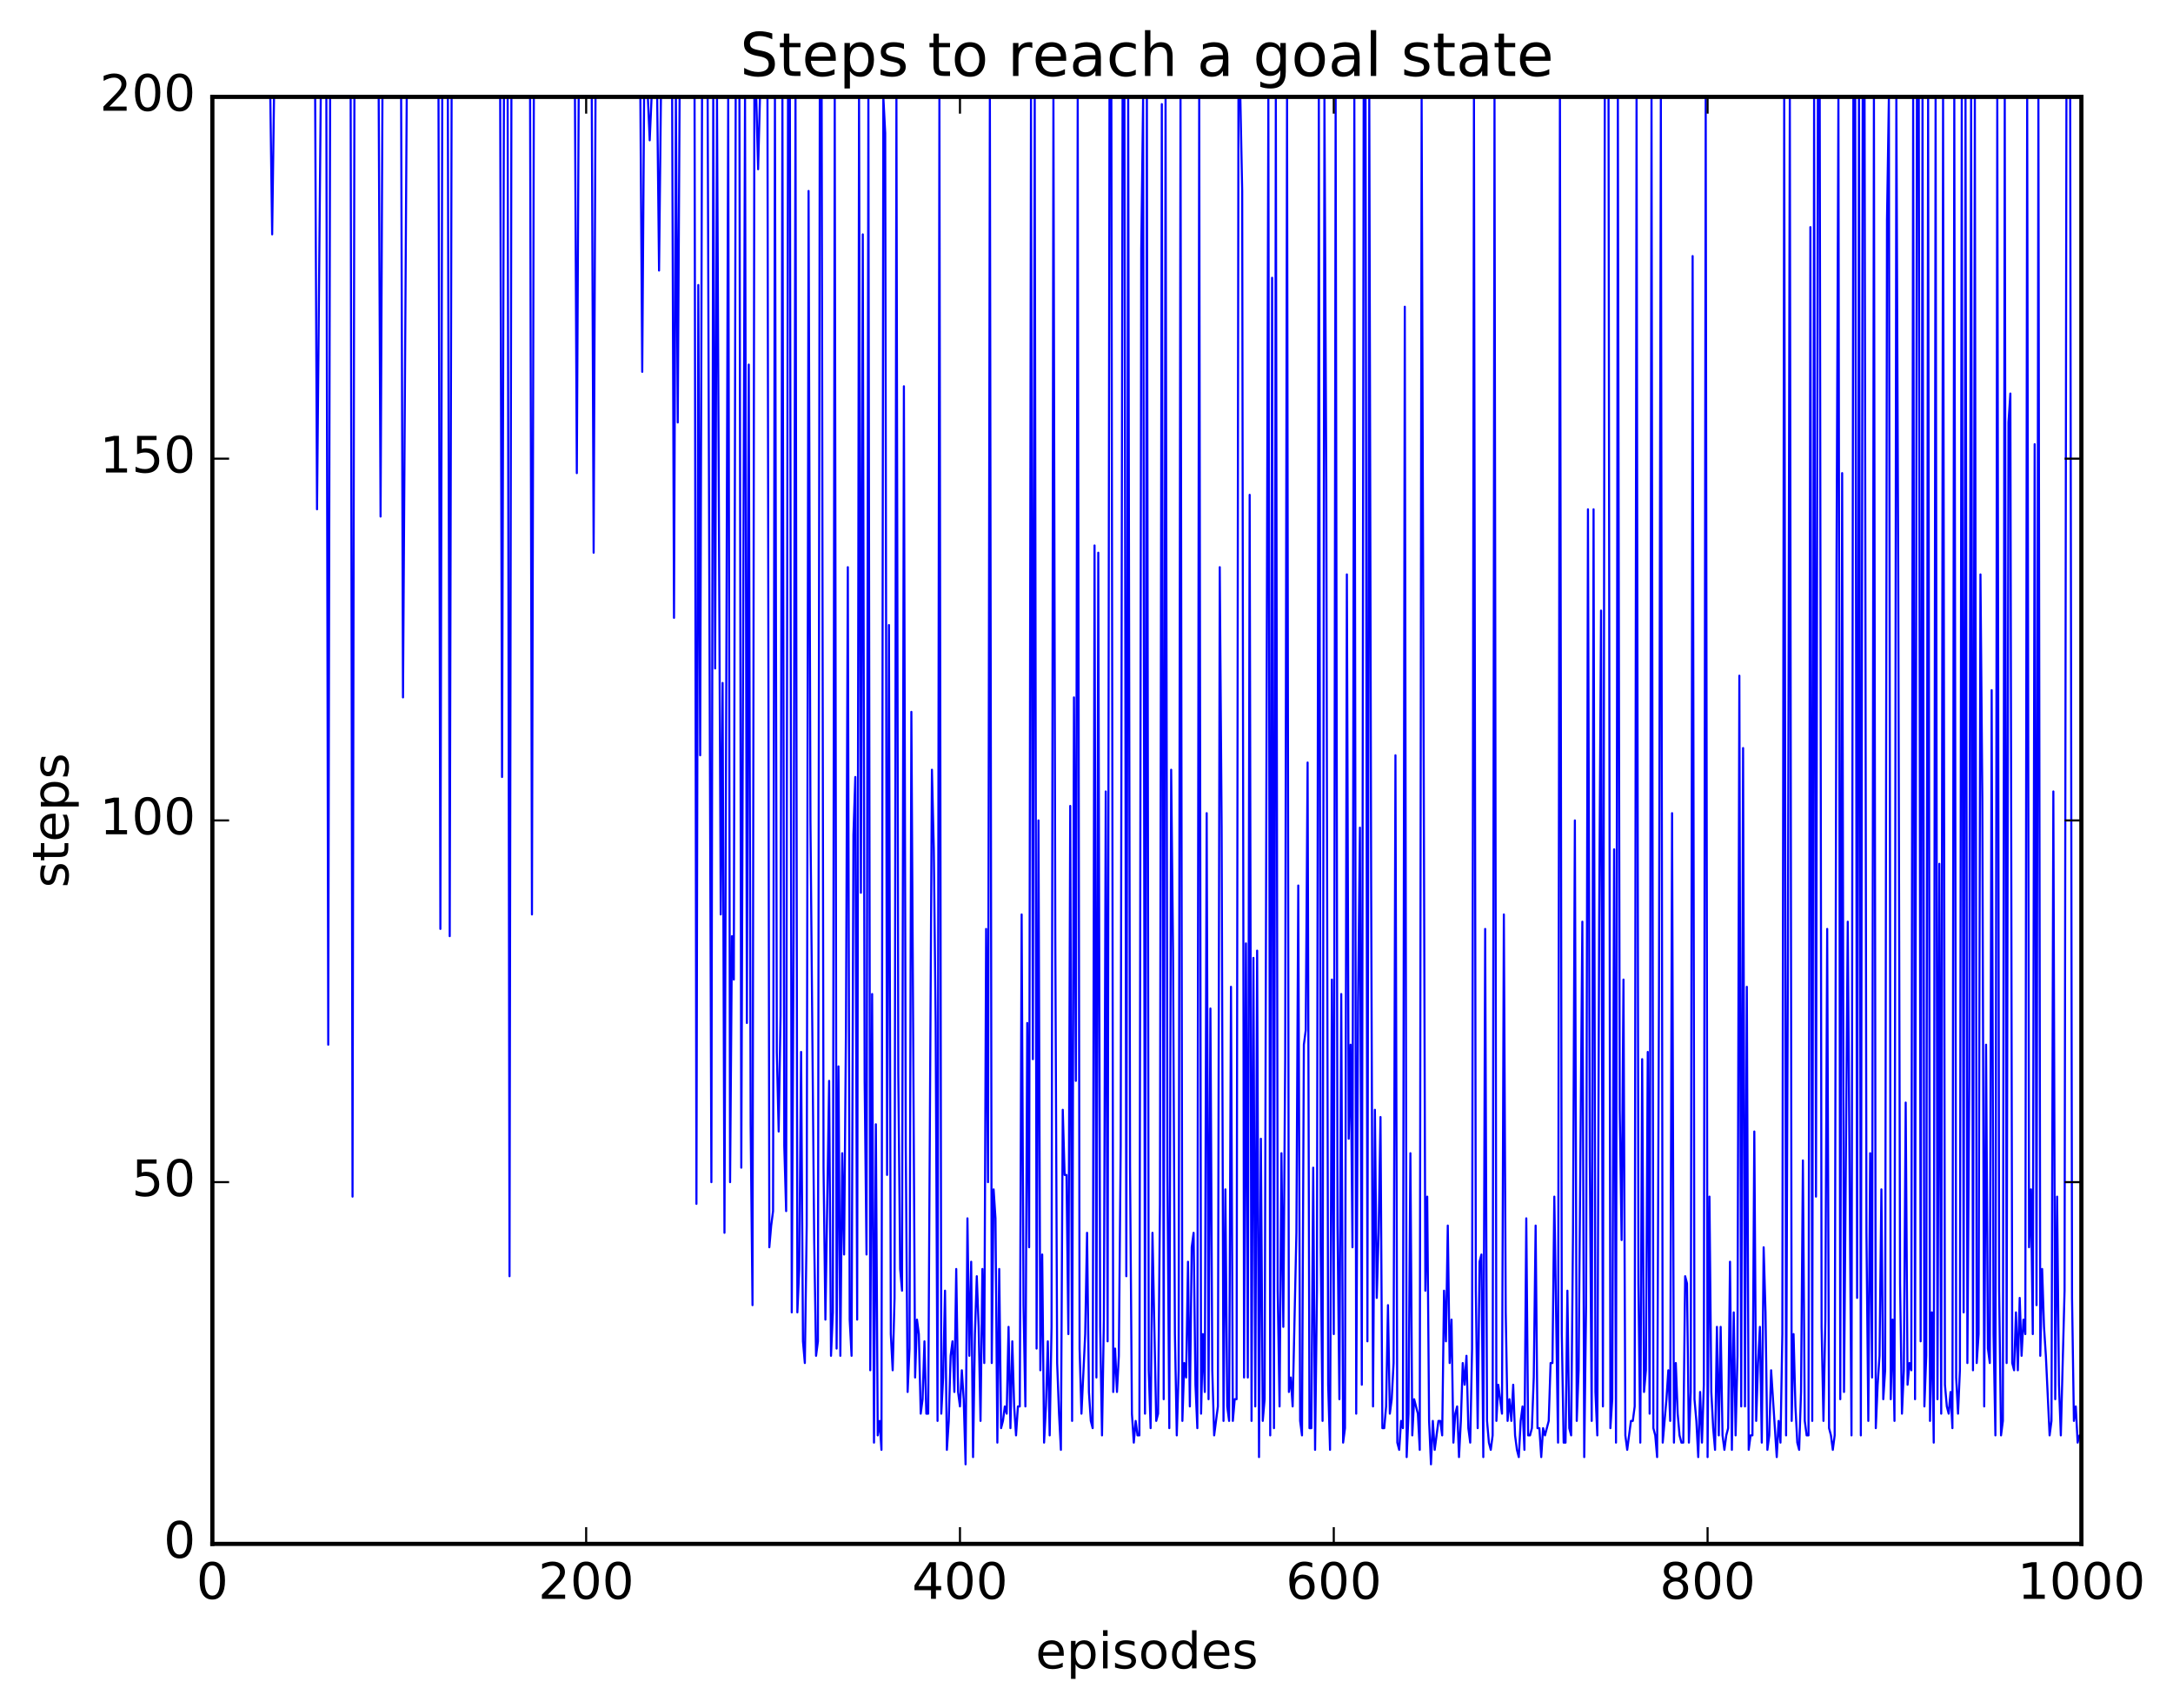 <?xml version="1.0" encoding="utf-8" standalone="no"?>
<!DOCTYPE svg PUBLIC "-//W3C//DTD SVG 1.1//EN"
  "http://www.w3.org/Graphics/SVG/1.1/DTD/svg11.dtd">
<!-- Created with matplotlib (http://matplotlib.org/) -->
<svg height="408pt" version="1.1" viewBox="0 0 519 408" width="519pt" xmlns="http://www.w3.org/2000/svg" xmlns:xlink="http://www.w3.org/1999/xlink">
 <defs>
  <style type="text/css">
*{stroke-linecap:butt;stroke-linejoin:round;stroke-miterlimit:100000;}
  </style>
 </defs>
 <g id="figure_1">
  <g id="patch_1">
   <path d="M 0 408.169 
L 519.589 408.169 
L 519.589 0 
L 0 0 
z
" style="fill:#ffffff;"/>
  </g>
  <g id="axes_1">
   <g id="patch_2">
    <path d="M 50.719 368.742 
L 497.119 368.742 
L 497.119 23.142 
L 50.719 23.142 
z
" style="fill:#ffffff;"/>
   </g>
   <g id="line2d_1">
    <path clip-path="url(#p42bf1c85f9)" d="M 51.165 23.142 
L 64.557 23.142 
L 65.004 55.974 
L 65.45 23.142 
L 75.271 23.142 
L 75.717 121.638 
L 76.61 23.142 
L 77.949 23.142 
L 78.396 249.51 
L 78.842 23.142 
L 83.752 23.142 
L 84.199 285.798 
L 84.645 23.142 
L 90.448 23.142 
L 90.895 123.366 
L 91.341 23.142 
L 95.805 23.142 
L 96.252 166.566 
L 97.144 23.142 
L 104.733 23.142 
L 105.18 221.862 
L 105.626 23.142 
L 106.965 23.142 
L 107.412 223.59 
L 107.858 23.142 
L 119.464 23.142 
L 119.911 185.574 
L 120.357 23.142 
L 121.25 23.142 
L 121.696 304.806 
L 122.143 23.142 
L 126.607 23.142 
L 127.053 218.406 
L 127.5 23.142 
L 137.32 23.142 
L 137.767 112.998 
L 138.213 23.142 
L 141.338 23.142 
L 141.784 132.006 
L 142.231 23.142 
L 152.944 23.142 
L 153.391 88.806 
L 153.837 23.142 
L 154.73 23.142 
L 155.176 33.51 
L 155.623 23.142 
L 156.962 23.142 
L 157.408 64.614 
L 157.855 23.142 
L 160.533 23.142 
L 160.98 147.558 
L 161.426 23.142 
L 161.872 100.902 
L 162.319 23.142 
L 165.89 23.142 
L 166.336 287.526 
L 166.783 68.07 
L 167.229 180.39 
L 167.676 23.142 
L 169.015 23.142 
L 169.908 282.342 
L 170.354 23.142 
L 170.8 159.654 
L 171.247 23.142 
L 172.14 218.406 
L 172.586 163.11 
L 173.032 294.438 
L 173.925 23.142 
L 174.372 282.342 
L 174.818 223.59 
L 175.264 233.958 
L 175.711 23.142 
L 176.604 23.142 
L 177.05 278.886 
L 177.943 23.142 
L 178.389 244.326 
L 178.836 87.078 
L 179.282 268.518 
L 179.728 311.718 
L 180.175 23.142 
L 180.621 23.142 
L 181.068 40.422 
L 181.514 23.142 
L 183.3 23.142 
L 183.746 297.894 
L 184.192 292.71 
L 184.639 289.254 
L 185.085 23.142 
L 185.532 251.238 
L 185.978 270.246 
L 186.424 242.598 
L 186.871 23.142 
L 187.317 273.702 
L 187.764 289.254 
L 188.21 23.142 
L 188.656 23.142 
L 189.103 313.446 
L 189.549 221.862 
L 189.996 23.142 
L 190.442 313.446 
L 190.888 303.078 
L 191.335 251.238 
L 191.781 320.358 
L 192.228 325.542 
L 192.674 292.71 
L 193.12 45.606 
L 193.567 195.942 
L 194.46 296.166 
L 194.906 323.814 
L 195.352 320.358 
L 195.799 23.142 
L 196.245 23.142 
L 196.692 278.886 
L 197.138 315.174 
L 198.031 258.15 
L 198.477 323.814 
L 198.924 313.446 
L 199.37 23.142 
L 199.816 322.086 
L 200.263 254.694 
L 200.709 323.814 
L 201.156 275.43 
L 201.602 299.622 
L 202.048 246.054 
L 202.495 135.462 
L 202.941 315.174 
L 203.388 323.814 
L 203.834 199.398 
L 204.28 185.574 
L 204.727 315.174 
L 205.173 23.142 
L 205.62 213.222 
L 206.066 55.974 
L 206.512 258.15 
L 206.959 299.622 
L 207.405 23.142 
L 207.852 327.27 
L 208.298 237.414 
L 208.744 344.55 
L 209.191 268.518 
L 209.637 342.822 
L 210.084 339.366 
L 210.53 346.278 
L 210.976 23.142 
L 211.423 31.782 
L 211.869 280.614 
L 212.316 149.286 
L 212.762 318.63 
L 213.208 327.27 
L 213.655 309.99 
L 214.101 23.142 
L 214.548 256.422 
L 214.994 303.078 
L 215.44 308.262 
L 215.887 92.262 
L 216.333 273.702 
L 216.78 332.454 
L 217.226 322.086 
L 217.672 170.022 
L 218.565 328.998 
L 219.012 315.174 
L 219.458 318.63 
L 219.904 337.638 
L 220.351 334.182 
L 220.797 320.358 
L 221.244 337.638 
L 221.69 337.638 
L 222.583 183.846 
L 223.029 202.854 
L 223.476 244.326 
L 223.922 339.366 
L 224.368 23.142 
L 224.815 337.638 
L 225.261 328.998 
L 225.708 308.262 
L 226.154 346.278 
L 226.6 339.366 
L 227.047 323.814 
L 227.493 320.358 
L 227.94 332.454 
L 228.386 303.078 
L 228.832 332.454 
L 229.279 335.91 
L 229.725 327.27 
L 230.172 334.182 
L 230.618 349.734 
L 231.064 290.982 
L 231.511 323.814 
L 231.957 301.35 
L 232.404 348.006 
L 232.85 318.63 
L 233.296 304.806 
L 233.743 316.902 
L 234.189 339.366 
L 234.636 303.078 
L 235.082 325.542 
L 235.528 221.862 
L 235.975 282.342 
L 236.421 23.142 
L 236.868 325.542 
L 237.314 284.07 
L 237.76 290.982 
L 238.207 344.55 
L 238.653 303.078 
L 239.1 341.094 
L 239.546 339.366 
L 239.992 335.91 
L 240.439 337.638 
L 240.885 316.902 
L 241.332 341.094 
L 241.778 320.358 
L 242.224 335.91 
L 242.671 342.822 
L 243.117 335.91 
L 243.564 335.91 
L 244.01 218.406 
L 244.456 311.718 
L 244.903 335.91 
L 245.349 244.326 
L 245.796 297.894 
L 246.242 23.142 
L 246.688 252.966 
L 247.135 23.142 
L 247.581 322.086 
L 248.028 195.942 
L 248.474 327.27 
L 248.92 299.622 
L 249.367 344.55 
L 249.813 335.91 
L 250.26 320.358 
L 250.706 342.822 
L 251.152 316.902 
L 251.599 23.142 
L 252.045 223.59 
L 252.492 325.542 
L 252.938 337.638 
L 253.384 346.278 
L 253.831 265.062 
L 254.277 280.614 
L 254.724 280.614 
L 255.17 318.63 
L 255.616 192.486 
L 256.063 339.366 
L 256.509 166.566 
L 256.956 258.15 
L 257.402 23.142 
L 257.848 322.086 
L 258.295 337.638 
L 259.188 318.63 
L 259.634 294.438 
L 260.08 332.454 
L 260.527 339.366 
L 260.973 341.094 
L 261.42 130.278 
L 261.866 328.998 
L 262.312 132.006 
L 262.759 316.902 
L 263.205 342.822 
L 263.652 315.174 
L 264.098 189.03 
L 264.544 320.358 
L 264.991 23.142 
L 265.437 23.142 
L 265.884 332.454 
L 266.33 322.086 
L 266.776 332.454 
L 267.223 323.814 
L 267.669 273.702 
L 268.116 23.142 
L 268.562 23.142 
L 269.008 304.806 
L 269.455 23.142 
L 269.901 278.886 
L 270.348 337.638 
L 270.794 344.55 
L 271.24 339.366 
L 271.687 342.822 
L 272.133 342.822 
L 272.58 59.43 
L 273.026 23.142 
L 273.472 337.638 
L 273.919 23.142 
L 274.365 327.27 
L 274.812 341.094 
L 275.258 294.438 
L 276.151 339.366 
L 276.597 337.638 
L 277.044 287.526 
L 277.49 24.87 
L 277.936 334.182 
L 278.383 23.142 
L 278.829 280.614 
L 279.276 341.094 
L 279.722 183.846 
L 280.168 227.046 
L 280.615 318.63 
L 281.061 342.822 
L 281.508 327.27 
L 281.954 23.142 
L 282.4 339.366 
L 282.847 325.542 
L 283.293 328.998 
L 283.74 301.35 
L 284.186 335.91 
L 284.632 297.894 
L 285.079 294.438 
L 285.525 330.726 
L 285.972 341.094 
L 286.418 23.142 
L 286.864 337.638 
L 287.311 318.63 
L 287.757 332.454 
L 288.204 194.214 
L 288.65 334.182 
L 289.096 240.87 
L 289.543 327.27 
L 289.989 342.822 
L 290.882 335.91 
L 291.328 135.462 
L 291.775 197.67 
L 292.221 339.366 
L 292.668 284.07 
L 293.114 335.91 
L 293.56 339.366 
L 294.007 235.686 
L 294.453 339.366 
L 294.9 334.182 
L 295.346 334.182 
L 295.792 23.142 
L 296.239 23.142 
L 296.685 45.606 
L 297.132 328.998 
L 297.578 225.318 
L 298.024 328.998 
L 298.471 118.182 
L 298.917 339.366 
L 299.364 228.774 
L 299.81 335.91 
L 300.256 227.046 
L 300.703 348.006 
L 301.149 271.974 
L 301.596 339.366 
L 302.042 334.182 
L 302.935 23.142 
L 303.381 342.822 
L 303.828 66.342 
L 304.274 341.094 
L 304.72 23.142 
L 305.167 308.262 
L 305.613 335.91 
L 306.06 275.43 
L 306.506 316.902 
L 306.952 252.966 
L 307.399 23.142 
L 307.845 332.454 
L 308.292 328.998 
L 308.738 335.91 
L 309.631 294.438 
L 310.077 211.494 
L 310.524 339.366 
L 310.97 342.822 
L 311.416 249.51 
L 311.863 246.054 
L 312.309 182.118 
L 312.756 341.094 
L 313.202 341.094 
L 313.648 278.886 
L 314.095 346.278 
L 314.541 308.262 
L 314.988 23.142 
L 315.434 297.894 
L 315.88 339.366 
L 316.327 23.142 
L 316.773 114.726 
L 317.22 330.726 
L 317.666 346.278 
L 318.112 233.958 
L 318.559 318.63 
L 319.005 23.142 
L 319.452 292.71 
L 319.898 334.182 
L 320.344 237.414 
L 320.791 344.55 
L 321.237 341.094 
L 321.684 137.19 
L 322.13 271.974 
L 322.576 249.51 
L 323.023 297.894 
L 323.469 23.142 
L 323.916 337.638 
L 324.362 239.142 
L 324.808 197.67 
L 325.255 330.726 
L 325.701 23.142 
L 326.148 23.142 
L 326.594 320.358 
L 327.04 23.142 
L 327.487 211.494 
L 327.933 335.91 
L 328.38 265.062 
L 328.826 309.99 
L 329.272 294.438 
L 329.719 266.79 
L 330.165 341.094 
L 330.612 341.094 
L 331.058 335.91 
L 331.504 311.718 
L 331.951 337.638 
L 332.397 334.182 
L 332.844 325.542 
L 333.29 180.39 
L 333.736 344.55 
L 334.183 346.278 
L 334.629 339.366 
L 335.076 341.094 
L 335.522 73.254 
L 335.968 348.006 
L 336.415 337.638 
L 336.861 275.43 
L 337.308 342.822 
L 337.754 334.182 
L 338.647 337.638 
L 339.093 346.278 
L 339.54 23.142 
L 340.432 308.262 
L 340.879 285.798 
L 341.325 339.366 
L 341.772 349.734 
L 342.218 339.366 
L 342.664 346.278 
L 343.557 339.366 
L 344.004 339.366 
L 344.45 342.822 
L 344.896 308.262 
L 345.343 320.358 
L 345.789 292.71 
L 346.236 325.542 
L 346.682 315.174 
L 347.128 344.55 
L 347.575 337.638 
L 348.021 335.91 
L 348.468 348.006 
L 348.914 339.366 
L 349.36 325.542 
L 349.807 330.726 
L 350.253 323.814 
L 350.7 341.094 
L 351.146 344.55 
L 351.592 322.086 
L 352.039 23.142 
L 352.485 308.262 
L 352.932 341.094 
L 353.378 301.35 
L 353.824 299.622 
L 354.271 348.006 
L 354.717 221.862 
L 355.164 339.366 
L 355.61 344.55 
L 356.056 346.278 
L 356.503 342.822 
L 356.949 23.142 
L 357.396 339.366 
L 357.842 330.726 
L 358.735 337.638 
L 359.181 218.406 
L 359.628 313.446 
L 360.074 339.366 
L 360.52 334.182 
L 360.967 339.366 
L 361.413 330.726 
L 361.86 342.822 
L 362.306 346.278 
L 362.752 348.006 
L 363.199 339.366 
L 363.645 335.91 
L 364.092 346.278 
L 364.538 290.982 
L 364.984 342.822 
L 365.431 342.822 
L 365.877 341.094 
L 366.324 328.998 
L 366.77 292.71 
L 367.216 341.094 
L 367.663 341.094 
L 368.109 348.006 
L 368.556 341.094 
L 369.002 342.822 
L 369.895 339.366 
L 370.341 325.542 
L 370.788 325.542 
L 371.234 285.798 
L 372.127 344.55 
L 372.573 23.142 
L 373.02 318.63 
L 373.466 344.55 
L 373.912 344.55 
L 374.359 308.262 
L 374.805 341.094 
L 375.252 342.822 
L 375.698 294.438 
L 376.144 195.942 
L 376.591 339.366 
L 377.037 327.27 
L 377.93 220.134 
L 378.376 348.006 
L 378.823 311.718 
L 379.269 121.638 
L 379.716 277.158 
L 380.162 339.366 
L 380.608 121.638 
L 381.055 332.454 
L 381.501 342.822 
L 381.948 220.134 
L 382.394 145.83 
L 382.84 335.91 
L 383.287 23.142 
L 384.18 23.142 
L 384.626 341.094 
L 385.072 334.182 
L 385.519 202.854 
L 385.965 344.55 
L 386.412 23.142 
L 386.858 265.062 
L 387.304 296.166 
L 387.751 233.958 
L 388.197 342.822 
L 388.644 346.278 
L 389.536 339.366 
L 389.983 339.366 
L 390.429 335.91 
L 390.876 23.142 
L 391.322 306.534 
L 391.768 344.55 
L 392.215 252.966 
L 392.661 332.454 
L 393.108 327.27 
L 393.554 251.238 
L 394 337.638 
L 394.447 23.142 
L 394.893 341.094 
L 395.34 342.822 
L 395.786 348.006 
L 396.232 237.414 
L 396.679 23.142 
L 397.125 344.55 
L 398.018 334.182 
L 398.464 327.27 
L 398.911 339.366 
L 399.357 194.214 
L 399.804 344.55 
L 400.25 325.542 
L 400.696 337.638 
L 401.143 342.822 
L 401.589 344.55 
L 402.036 344.55 
L 402.482 304.806 
L 402.928 306.534 
L 403.375 344.55 
L 403.821 332.454 
L 404.268 61.158 
L 404.714 334.182 
L 405.16 339.366 
L 405.607 348.006 
L 406.053 332.454 
L 406.5 344.55 
L 406.946 330.726 
L 407.392 23.142 
L 407.839 348.006 
L 408.285 285.798 
L 408.732 332.454 
L 409.178 341.094 
L 409.624 346.278 
L 410.071 316.902 
L 410.517 342.822 
L 410.964 316.902 
L 411.41 342.822 
L 411.856 346.278 
L 412.303 342.822 
L 412.749 341.094 
L 413.196 301.35 
L 413.642 346.278 
L 414.088 313.446 
L 414.535 342.822 
L 414.981 323.814 
L 415.428 161.382 
L 415.874 335.91 
L 416.32 178.662 
L 416.767 335.91 
L 417.213 235.686 
L 417.66 346.278 
L 418.106 342.822 
L 418.552 342.822 
L 418.999 270.246 
L 419.445 339.366 
L 419.892 325.542 
L 420.338 316.902 
L 420.784 344.55 
L 421.231 297.894 
L 421.677 313.446 
L 422.124 346.278 
L 422.57 342.822 
L 423.016 327.27 
L 424.356 348.006 
L 424.802 339.366 
L 425.248 344.55 
L 425.695 318.63 
L 426.141 23.142 
L 426.588 342.822 
L 427.034 227.046 
L 427.48 23.142 
L 427.927 339.366 
L 428.373 318.63 
L 428.82 335.91 
L 429.266 344.55 
L 429.712 346.278 
L 430.159 332.454 
L 430.605 277.158 
L 431.052 339.366 
L 431.498 342.822 
L 431.944 342.822 
L 432.391 54.246 
L 432.837 339.366 
L 433.284 23.142 
L 433.73 285.798 
L 434.176 23.142 
L 434.623 23.142 
L 435.069 316.902 
L 435.516 339.366 
L 435.962 315.174 
L 436.408 221.862 
L 436.855 341.094 
L 437.301 342.822 
L 437.748 346.278 
L 438.194 342.822 
L 438.64 133.734 
L 439.087 23.142 
L 439.533 334.182 
L 439.98 112.998 
L 440.426 332.454 
L 441.319 220.134 
L 442.212 342.822 
L 442.658 23.142 
L 443.104 23.142 
L 443.551 309.99 
L 443.997 23.142 
L 444.444 342.822 
L 444.89 23.142 
L 445.336 23.142 
L 445.783 294.438 
L 446.229 339.366 
L 446.676 275.43 
L 447.122 328.998 
L 447.568 23.142 
L 448.015 341.094 
L 448.461 330.726 
L 448.908 323.814 
L 449.354 284.07 
L 449.8 334.182 
L 450.247 327.27 
L 450.693 52.518 
L 451.14 23.142 
L 451.586 334.182 
L 452.032 315.174 
L 452.479 339.366 
L 452.925 23.142 
L 453.372 135.462 
L 453.818 306.534 
L 454.264 337.638 
L 454.711 327.27 
L 455.157 263.334 
L 455.604 330.726 
L 456.05 325.542 
L 456.496 327.27 
L 456.943 23.142 
L 457.389 334.182 
L 457.836 23.142 
L 458.282 23.142 
L 458.728 320.358 
L 459.175 23.142 
L 459.621 335.91 
L 460.068 323.814 
L 460.514 23.142 
L 460.96 339.366 
L 461.407 313.446 
L 461.853 344.55 
L 462.3 23.142 
L 462.746 334.182 
L 463.192 206.31 
L 463.639 337.638 
L 464.085 23.142 
L 464.532 330.726 
L 464.978 335.91 
L 465.424 337.638 
L 465.871 332.454 
L 466.317 341.094 
L 466.764 23.142 
L 467.21 328.998 
L 467.656 337.638 
L 468.103 327.27 
L 468.549 23.142 
L 468.996 313.446 
L 469.442 23.142 
L 469.888 325.542 
L 470.335 258.15 
L 470.781 23.142 
L 471.228 327.27 
L 471.674 23.142 
L 472.12 325.542 
L 472.567 318.63 
L 473.013 137.19 
L 473.46 190.758 
L 473.906 335.91 
L 474.352 249.51 
L 474.799 322.086 
L 475.245 325.542 
L 475.692 164.838 
L 476.138 318.63 
L 476.584 342.822 
L 477.031 23.142 
L 477.477 308.262 
L 477.924 342.822 
L 478.37 339.366 
L 478.816 23.142 
L 479.263 325.542 
L 479.709 100.902 
L 480.156 93.99 
L 480.602 325.542 
L 481.048 327.27 
L 481.495 313.446 
L 481.941 327.27 
L 482.388 309.99 
L 482.834 323.814 
L 483.28 315.174 
L 483.727 318.63 
L 484.173 23.142 
L 484.62 297.894 
L 485.066 284.07 
L 485.512 318.63 
L 485.959 106.086 
L 486.405 311.718 
L 486.852 23.142 
L 487.298 323.814 
L 487.744 303.078 
L 488.191 316.902 
L 488.637 323.814 
L 489.53 342.822 
L 489.976 339.366 
L 490.423 189.03 
L 490.869 334.182 
L 491.316 285.798 
L 491.762 330.726 
L 492.208 342.822 
L 493.101 308.262 
L 493.548 23.142 
L 494.44 23.142 
L 494.887 309.99 
L 495.333 339.366 
L 495.78 335.91 
L 496.226 344.55 
L 496.672 342.822 
L 497.119 342.822 
L 497.119 342.822 
" style="fill:none;stroke:#0000ff;stroke-linecap:square;stroke-width:0.5;"/>
   </g>
   <g id="line2d_2">
    <path clip-path="url(#p42bf1c85f9)" d="M 497.119 368.742 
L 497.119 23.142 
" style="fill:none;stroke:#008000;stroke-dasharray:1,3;stroke-dashoffset:0.0;stroke-width:0.5;"/>
   </g>
   <g id="patch_3">
    <path d="M 50.719 23.142 
L 497.119 23.142 
" style="fill:none;stroke:#000000;stroke-linecap:square;stroke-linejoin:miter;"/>
   </g>
   <g id="patch_4">
    <path d="M 50.719 368.742 
L 50.719 23.142 
" style="fill:none;stroke:#000000;stroke-linecap:square;stroke-linejoin:miter;"/>
   </g>
   <g id="patch_5">
    <path d="M 497.119 368.742 
L 497.119 23.142 
" style="fill:none;stroke:#000000;stroke-linecap:square;stroke-linejoin:miter;"/>
   </g>
   <g id="patch_6">
    <path d="M 50.719 368.742 
L 497.119 368.742 
" style="fill:none;stroke:#000000;stroke-linecap:square;stroke-linejoin:miter;"/>
   </g>
   <g id="matplotlib.axis_1">
    <g id="xtick_1">
     <g id="line2d_3">
      <defs>
       <path d="M 0 0 
L 0 -4 
" id="ma517a1d714" style="stroke:#000000;stroke-width:0.5;"/>
      </defs>
      <g>
       <use style="stroke:#000000;stroke-width:0.5;" x="50.719" xlink:href="#ma517a1d714" y="368.742"/>
      </g>
     </g>
     <g id="line2d_4">
      <defs>
       <path d="M 0 0 
L 0 4 
" id="m4a6bfde00d" style="stroke:#000000;stroke-width:0.5;"/>
      </defs>
      <g>
       <use style="stroke:#000000;stroke-width:0.5;" x="50.719" xlink:href="#m4a6bfde00d" y="23.142"/>
      </g>
     </g>
     <g id="text_1">
      <!-- 0 -->
      <defs>
       <path d="M 31.781 66.406 
Q 24.172 66.406 20.328 58.906 
Q 16.5 51.422 16.5 36.375 
Q 16.5 21.391 20.328 13.891 
Q 24.172 6.391 31.781 6.391 
Q 39.453 6.391 43.281 13.891 
Q 47.125 21.391 47.125 36.375 
Q 47.125 51.422 43.281 58.906 
Q 39.453 66.406 31.781 66.406 
M 31.781 74.219 
Q 44.047 74.219 50.516 64.516 
Q 56.984 54.828 56.984 36.375 
Q 56.984 17.969 50.516 8.266 
Q 44.047 -1.422 31.781 -1.422 
Q 19.531 -1.422 13.062 8.266 
Q 6.594 17.969 6.594 36.375 
Q 6.594 54.828 13.062 64.516 
Q 19.531 74.219 31.781 74.219 
" id="BitstreamVeraSans-Roman-30"/>
      </defs>
      <g transform="translate(46.901 381.86)scale(0.12 -0.12)">
       <use xlink:href="#BitstreamVeraSans-Roman-30"/>
      </g>
     </g>
    </g>
    <g id="xtick_2">
     <g id="line2d_5">
      <g>
       <use style="stroke:#000000;stroke-width:0.5;" x="139.999" xlink:href="#ma517a1d714" y="368.742"/>
      </g>
     </g>
     <g id="line2d_6">
      <g>
       <use style="stroke:#000000;stroke-width:0.5;" x="139.999" xlink:href="#m4a6bfde00d" y="23.142"/>
      </g>
     </g>
     <g id="text_2">
      <!-- 200 -->
      <defs>
       <path d="M 19.188 8.297 
L 53.609 8.297 
L 53.609 0 
L 7.328 0 
L 7.328 8.297 
Q 12.938 14.109 22.625 23.891 
Q 32.328 33.688 34.812 36.531 
Q 39.547 41.844 41.422 45.531 
Q 43.312 49.219 43.312 52.781 
Q 43.312 58.594 39.234 62.25 
Q 35.156 65.922 28.609 65.922 
Q 23.969 65.922 18.812 64.312 
Q 13.672 62.703 7.812 59.422 
L 7.812 69.391 
Q 13.766 71.781 18.938 73 
Q 24.125 74.219 28.422 74.219 
Q 39.75 74.219 46.484 68.547 
Q 53.219 62.891 53.219 53.422 
Q 53.219 48.922 51.531 44.891 
Q 49.859 40.875 45.406 35.406 
Q 44.188 33.984 37.641 27.219 
Q 31.109 20.453 19.188 8.297 
" id="BitstreamVeraSans-Roman-32"/>
      </defs>
      <g transform="translate(128.546 381.86)scale(0.12 -0.12)">
       <use xlink:href="#BitstreamVeraSans-Roman-32"/>
       <use x="63.623" xlink:href="#BitstreamVeraSans-Roman-30"/>
       <use x="127.246" xlink:href="#BitstreamVeraSans-Roman-30"/>
      </g>
     </g>
    </g>
    <g id="xtick_3">
     <g id="line2d_7">
      <g>
       <use style="stroke:#000000;stroke-width:0.5;" x="229.279" xlink:href="#ma517a1d714" y="368.742"/>
      </g>
     </g>
     <g id="line2d_8">
      <g>
       <use style="stroke:#000000;stroke-width:0.5;" x="229.279" xlink:href="#m4a6bfde00d" y="23.142"/>
      </g>
     </g>
     <g id="text_3">
      <!-- 400 -->
      <defs>
       <path d="M 37.797 64.312 
L 12.891 25.391 
L 37.797 25.391 
z
M 35.203 72.906 
L 47.609 72.906 
L 47.609 25.391 
L 58.016 25.391 
L 58.016 17.188 
L 47.609 17.188 
L 47.609 0 
L 37.797 0 
L 37.797 17.188 
L 4.891 17.188 
L 4.891 26.703 
z
" id="BitstreamVeraSans-Roman-34"/>
      </defs>
      <g transform="translate(217.826 381.86)scale(0.12 -0.12)">
       <use xlink:href="#BitstreamVeraSans-Roman-34"/>
       <use x="63.623" xlink:href="#BitstreamVeraSans-Roman-30"/>
       <use x="127.246" xlink:href="#BitstreamVeraSans-Roman-30"/>
      </g>
     </g>
    </g>
    <g id="xtick_4">
     <g id="line2d_9">
      <g>
       <use style="stroke:#000000;stroke-width:0.5;" x="318.559" xlink:href="#ma517a1d714" y="368.742"/>
      </g>
     </g>
     <g id="line2d_10">
      <g>
       <use style="stroke:#000000;stroke-width:0.5;" x="318.559" xlink:href="#m4a6bfde00d" y="23.142"/>
      </g>
     </g>
     <g id="text_4">
      <!-- 600 -->
      <defs>
       <path d="M 33.016 40.375 
Q 26.375 40.375 22.484 35.828 
Q 18.609 31.297 18.609 23.391 
Q 18.609 15.531 22.484 10.953 
Q 26.375 6.391 33.016 6.391 
Q 39.656 6.391 43.531 10.953 
Q 47.406 15.531 47.406 23.391 
Q 47.406 31.297 43.531 35.828 
Q 39.656 40.375 33.016 40.375 
M 52.594 71.297 
L 52.594 62.312 
Q 48.875 64.062 45.094 64.984 
Q 41.312 65.922 37.594 65.922 
Q 27.828 65.922 22.672 59.328 
Q 17.531 52.734 16.797 39.406 
Q 19.672 43.656 24.016 45.922 
Q 28.375 48.188 33.594 48.188 
Q 44.578 48.188 50.953 41.516 
Q 57.328 34.859 57.328 23.391 
Q 57.328 12.156 50.688 5.359 
Q 44.047 -1.422 33.016 -1.422 
Q 20.359 -1.422 13.672 8.266 
Q 6.984 17.969 6.984 36.375 
Q 6.984 53.656 15.188 63.938 
Q 23.391 74.219 37.203 74.219 
Q 40.922 74.219 44.703 73.484 
Q 48.484 72.75 52.594 71.297 
" id="BitstreamVeraSans-Roman-36"/>
      </defs>
      <g transform="translate(307.106 381.86)scale(0.12 -0.12)">
       <use xlink:href="#BitstreamVeraSans-Roman-36"/>
       <use x="63.623" xlink:href="#BitstreamVeraSans-Roman-30"/>
       <use x="127.246" xlink:href="#BitstreamVeraSans-Roman-30"/>
      </g>
     </g>
    </g>
    <g id="xtick_5">
     <g id="line2d_11">
      <g>
       <use style="stroke:#000000;stroke-width:0.5;" x="407.839" xlink:href="#ma517a1d714" y="368.742"/>
      </g>
     </g>
     <g id="line2d_12">
      <g>
       <use style="stroke:#000000;stroke-width:0.5;" x="407.839" xlink:href="#m4a6bfde00d" y="23.142"/>
      </g>
     </g>
     <g id="text_5">
      <!-- 800 -->
      <defs>
       <path d="M 31.781 34.625 
Q 24.75 34.625 20.719 30.859 
Q 16.703 27.094 16.703 20.516 
Q 16.703 13.922 20.719 10.156 
Q 24.75 6.391 31.781 6.391 
Q 38.812 6.391 42.859 10.172 
Q 46.922 13.969 46.922 20.516 
Q 46.922 27.094 42.891 30.859 
Q 38.875 34.625 31.781 34.625 
M 21.922 38.812 
Q 15.578 40.375 12.031 44.719 
Q 8.5 49.078 8.5 55.328 
Q 8.5 64.062 14.719 69.141 
Q 20.953 74.219 31.781 74.219 
Q 42.672 74.219 48.875 69.141 
Q 55.078 64.062 55.078 55.328 
Q 55.078 49.078 51.531 44.719 
Q 48 40.375 41.703 38.812 
Q 48.828 37.156 52.797 32.312 
Q 56.781 27.484 56.781 20.516 
Q 56.781 9.906 50.312 4.234 
Q 43.844 -1.422 31.781 -1.422 
Q 19.734 -1.422 13.25 4.234 
Q 6.781 9.906 6.781 20.516 
Q 6.781 27.484 10.781 32.312 
Q 14.797 37.156 21.922 38.812 
M 18.312 54.391 
Q 18.312 48.734 21.844 45.562 
Q 25.391 42.391 31.781 42.391 
Q 38.141 42.391 41.719 45.562 
Q 45.312 48.734 45.312 54.391 
Q 45.312 60.062 41.719 63.234 
Q 38.141 66.406 31.781 66.406 
Q 25.391 66.406 21.844 63.234 
Q 18.312 60.062 18.312 54.391 
" id="BitstreamVeraSans-Roman-38"/>
      </defs>
      <g transform="translate(396.386 381.86)scale(0.12 -0.12)">
       <use xlink:href="#BitstreamVeraSans-Roman-38"/>
       <use x="63.623" xlink:href="#BitstreamVeraSans-Roman-30"/>
       <use x="127.246" xlink:href="#BitstreamVeraSans-Roman-30"/>
      </g>
     </g>
    </g>
    <g id="xtick_6">
     <g id="line2d_13">
      <g>
       <use style="stroke:#000000;stroke-width:0.5;" x="497.119" xlink:href="#ma517a1d714" y="368.742"/>
      </g>
     </g>
     <g id="line2d_14">
      <g>
       <use style="stroke:#000000;stroke-width:0.5;" x="497.119" xlink:href="#m4a6bfde00d" y="23.142"/>
      </g>
     </g>
     <g id="text_6">
      <!-- 1000 -->
      <defs>
       <path d="M 12.406 8.297 
L 28.516 8.297 
L 28.516 63.922 
L 10.984 60.406 
L 10.984 69.391 
L 28.422 72.906 
L 38.281 72.906 
L 38.281 8.297 
L 54.391 8.297 
L 54.391 0 
L 12.406 0 
z
" id="BitstreamVeraSans-Roman-31"/>
      </defs>
      <g transform="translate(481.849 381.86)scale(0.12 -0.12)">
       <use xlink:href="#BitstreamVeraSans-Roman-31"/>
       <use x="63.623" xlink:href="#BitstreamVeraSans-Roman-30"/>
       <use x="127.246" xlink:href="#BitstreamVeraSans-Roman-30"/>
       <use x="190.869" xlink:href="#BitstreamVeraSans-Roman-30"/>
      </g>
     </g>
    </g>
    <g id="text_7">
     <!-- episodes -->
     <defs>
      <path d="M 18.109 8.203 
L 18.109 -20.797 
L 9.078 -20.797 
L 9.078 54.688 
L 18.109 54.688 
L 18.109 46.391 
Q 20.953 51.266 25.266 53.625 
Q 29.594 56 35.594 56 
Q 45.562 56 51.781 48.094 
Q 58.016 40.188 58.016 27.297 
Q 58.016 14.406 51.781 6.484 
Q 45.562 -1.422 35.594 -1.422 
Q 29.594 -1.422 25.266 0.953 
Q 20.953 3.328 18.109 8.203 
M 48.688 27.297 
Q 48.688 37.203 44.609 42.844 
Q 40.531 48.484 33.406 48.484 
Q 26.266 48.484 22.188 42.844 
Q 18.109 37.203 18.109 27.297 
Q 18.109 17.391 22.188 11.75 
Q 26.266 6.109 33.406 6.109 
Q 40.531 6.109 44.609 11.75 
Q 48.688 17.391 48.688 27.297 
" id="BitstreamVeraSans-Roman-70"/>
      <path d="M 9.422 54.688 
L 18.406 54.688 
L 18.406 0 
L 9.422 0 
z
M 9.422 75.984 
L 18.406 75.984 
L 18.406 64.594 
L 9.422 64.594 
z
" id="BitstreamVeraSans-Roman-69"/>
      <path d="M 45.406 46.391 
L 45.406 75.984 
L 54.391 75.984 
L 54.391 0 
L 45.406 0 
L 45.406 8.203 
Q 42.578 3.328 38.25 0.953 
Q 33.938 -1.422 27.875 -1.422 
Q 17.969 -1.422 11.734 6.484 
Q 5.516 14.406 5.516 27.297 
Q 5.516 40.188 11.734 48.094 
Q 17.969 56 27.875 56 
Q 33.938 56 38.25 53.625 
Q 42.578 51.266 45.406 46.391 
M 14.797 27.297 
Q 14.797 17.391 18.875 11.75 
Q 22.953 6.109 30.078 6.109 
Q 37.203 6.109 41.297 11.75 
Q 45.406 17.391 45.406 27.297 
Q 45.406 37.203 41.297 42.844 
Q 37.203 48.484 30.078 48.484 
Q 22.953 48.484 18.875 42.844 
Q 14.797 37.203 14.797 27.297 
" id="BitstreamVeraSans-Roman-64"/>
      <path d="M 56.203 29.594 
L 56.203 25.203 
L 14.891 25.203 
Q 15.484 15.922 20.484 11.062 
Q 25.484 6.203 34.422 6.203 
Q 39.594 6.203 44.453 7.469 
Q 49.312 8.734 54.109 11.281 
L 54.109 2.781 
Q 49.266 0.734 44.188 -0.344 
Q 39.109 -1.422 33.891 -1.422 
Q 20.797 -1.422 13.156 6.188 
Q 5.516 13.812 5.516 26.812 
Q 5.516 40.234 12.766 48.109 
Q 20.016 56 32.328 56 
Q 43.359 56 49.781 48.891 
Q 56.203 41.797 56.203 29.594 
M 47.219 32.234 
Q 47.125 39.594 43.094 43.984 
Q 39.062 48.391 32.422 48.391 
Q 24.906 48.391 20.391 44.141 
Q 15.875 39.891 15.188 32.172 
z
" id="BitstreamVeraSans-Roman-65"/>
      <path d="M 30.609 48.391 
Q 23.391 48.391 19.188 42.75 
Q 14.984 37.109 14.984 27.297 
Q 14.984 17.484 19.156 11.844 
Q 23.344 6.203 30.609 6.203 
Q 37.797 6.203 41.984 11.859 
Q 46.188 17.531 46.188 27.297 
Q 46.188 37.016 41.984 42.703 
Q 37.797 48.391 30.609 48.391 
M 30.609 56 
Q 42.328 56 49.016 48.375 
Q 55.719 40.766 55.719 27.297 
Q 55.719 13.875 49.016 6.219 
Q 42.328 -1.422 30.609 -1.422 
Q 18.844 -1.422 12.172 6.219 
Q 5.516 13.875 5.516 27.297 
Q 5.516 40.766 12.172 48.375 
Q 18.844 56 30.609 56 
" id="BitstreamVeraSans-Roman-6f"/>
      <path d="M 44.281 53.078 
L 44.281 44.578 
Q 40.484 46.531 36.375 47.5 
Q 32.281 48.484 27.875 48.484 
Q 21.188 48.484 17.844 46.438 
Q 14.5 44.391 14.5 40.281 
Q 14.5 37.156 16.891 35.375 
Q 19.281 33.594 26.516 31.984 
L 29.594 31.297 
Q 39.156 29.25 43.188 25.516 
Q 47.219 21.781 47.219 15.094 
Q 47.219 7.469 41.188 3.016 
Q 35.156 -1.422 24.609 -1.422 
Q 20.219 -1.422 15.453 -0.562 
Q 10.688 0.297 5.422 2 
L 5.422 11.281 
Q 10.406 8.688 15.234 7.391 
Q 20.062 6.109 24.812 6.109 
Q 31.156 6.109 34.562 8.281 
Q 37.984 10.453 37.984 14.406 
Q 37.984 18.062 35.516 20.016 
Q 33.062 21.969 24.703 23.781 
L 21.578 24.516 
Q 13.234 26.266 9.516 29.906 
Q 5.812 33.547 5.812 39.891 
Q 5.812 47.609 11.281 51.797 
Q 16.75 56 26.812 56 
Q 31.781 56 36.172 55.266 
Q 40.578 54.547 44.281 53.078 
" id="BitstreamVeraSans-Roman-73"/>
     </defs>
     <g transform="translate(247.327 398.474)scale(0.12 -0.12)">
      <use xlink:href="#BitstreamVeraSans-Roman-65"/>
      <use x="61.523" xlink:href="#BitstreamVeraSans-Roman-70"/>
      <use x="125.0" xlink:href="#BitstreamVeraSans-Roman-69"/>
      <use x="152.783" xlink:href="#BitstreamVeraSans-Roman-73"/>
      <use x="204.883" xlink:href="#BitstreamVeraSans-Roman-6f"/>
      <use x="266.064" xlink:href="#BitstreamVeraSans-Roman-64"/>
      <use x="329.541" xlink:href="#BitstreamVeraSans-Roman-65"/>
      <use x="391.064" xlink:href="#BitstreamVeraSans-Roman-73"/>
     </g>
    </g>
   </g>
   <g id="matplotlib.axis_2">
    <g id="ytick_1">
     <g id="line2d_15">
      <defs>
       <path d="M 0 0 
L 4 0 
" id="ma94b6a28f6" style="stroke:#000000;stroke-width:0.5;"/>
      </defs>
      <g>
       <use style="stroke:#000000;stroke-width:0.5;" x="50.719" xlink:href="#ma94b6a28f6" y="368.742"/>
      </g>
     </g>
     <g id="line2d_16">
      <defs>
       <path d="M 0 0 
L -4 0 
" id="mb5b45d2f85" style="stroke:#000000;stroke-width:0.5;"/>
      </defs>
      <g>
       <use style="stroke:#000000;stroke-width:0.5;" x="497.119" xlink:href="#mb5b45d2f85" y="368.742"/>
      </g>
     </g>
     <g id="text_8">
      <!-- 0 -->
      <g transform="translate(39.084 372.053)scale(0.12 -0.12)">
       <use xlink:href="#BitstreamVeraSans-Roman-30"/>
      </g>
     </g>
    </g>
    <g id="ytick_2">
     <g id="line2d_17">
      <g>
       <use style="stroke:#000000;stroke-width:0.5;" x="50.719" xlink:href="#ma94b6a28f6" y="282.342"/>
      </g>
     </g>
     <g id="line2d_18">
      <g>
       <use style="stroke:#000000;stroke-width:0.5;" x="497.119" xlink:href="#mb5b45d2f85" y="282.342"/>
      </g>
     </g>
     <g id="text_9">
      <!-- 50 -->
      <defs>
       <path d="M 10.797 72.906 
L 49.516 72.906 
L 49.516 64.594 
L 19.828 64.594 
L 19.828 46.734 
Q 21.969 47.469 24.109 47.828 
Q 26.266 48.188 28.422 48.188 
Q 40.625 48.188 47.75 41.5 
Q 54.891 34.812 54.891 23.391 
Q 54.891 11.625 47.562 5.094 
Q 40.234 -1.422 26.906 -1.422 
Q 22.312 -1.422 17.547 -0.641 
Q 12.797 0.141 7.719 1.703 
L 7.719 11.625 
Q 12.109 9.234 16.797 8.062 
Q 21.484 6.891 26.703 6.891 
Q 35.156 6.891 40.078 11.328 
Q 45.016 15.766 45.016 23.391 
Q 45.016 31 40.078 35.438 
Q 35.156 39.891 26.703 39.891 
Q 22.75 39.891 18.812 39.016 
Q 14.891 38.141 10.797 36.281 
z
" id="BitstreamVeraSans-Roman-35"/>
      </defs>
      <g transform="translate(31.449 285.653)scale(0.12 -0.12)">
       <use xlink:href="#BitstreamVeraSans-Roman-35"/>
       <use x="63.623" xlink:href="#BitstreamVeraSans-Roman-30"/>
      </g>
     </g>
    </g>
    <g id="ytick_3">
     <g id="line2d_19">
      <g>
       <use style="stroke:#000000;stroke-width:0.5;" x="50.719" xlink:href="#ma94b6a28f6" y="195.942"/>
      </g>
     </g>
     <g id="line2d_20">
      <g>
       <use style="stroke:#000000;stroke-width:0.5;" x="497.119" xlink:href="#mb5b45d2f85" y="195.942"/>
      </g>
     </g>
     <g id="text_10">
      <!-- 100 -->
      <g transform="translate(23.814 199.253)scale(0.12 -0.12)">
       <use xlink:href="#BitstreamVeraSans-Roman-31"/>
       <use x="63.623" xlink:href="#BitstreamVeraSans-Roman-30"/>
       <use x="127.246" xlink:href="#BitstreamVeraSans-Roman-30"/>
      </g>
     </g>
    </g>
    <g id="ytick_4">
     <g id="line2d_21">
      <g>
       <use style="stroke:#000000;stroke-width:0.5;" x="50.719" xlink:href="#ma94b6a28f6" y="109.542"/>
      </g>
     </g>
     <g id="line2d_22">
      <g>
       <use style="stroke:#000000;stroke-width:0.5;" x="497.119" xlink:href="#mb5b45d2f85" y="109.542"/>
      </g>
     </g>
     <g id="text_11">
      <!-- 150 -->
      <g transform="translate(23.814 112.853)scale(0.12 -0.12)">
       <use xlink:href="#BitstreamVeraSans-Roman-31"/>
       <use x="63.623" xlink:href="#BitstreamVeraSans-Roman-35"/>
       <use x="127.246" xlink:href="#BitstreamVeraSans-Roman-30"/>
      </g>
     </g>
    </g>
    <g id="ytick_5">
     <g id="line2d_23">
      <g>
       <use style="stroke:#000000;stroke-width:0.5;" x="50.719" xlink:href="#ma94b6a28f6" y="23.142"/>
      </g>
     </g>
     <g id="line2d_24">
      <g>
       <use style="stroke:#000000;stroke-width:0.5;" x="497.119" xlink:href="#mb5b45d2f85" y="23.142"/>
      </g>
     </g>
     <g id="text_12">
      <!-- 200 -->
      <g transform="translate(23.814 26.453)scale(0.12 -0.12)">
       <use xlink:href="#BitstreamVeraSans-Roman-32"/>
       <use x="63.623" xlink:href="#BitstreamVeraSans-Roman-30"/>
       <use x="127.246" xlink:href="#BitstreamVeraSans-Roman-30"/>
      </g>
     </g>
    </g>
    <g id="text_13">
     <!-- steps -->
     <defs>
      <path d="M 18.312 70.219 
L 18.312 54.688 
L 36.812 54.688 
L 36.812 47.703 
L 18.312 47.703 
L 18.312 18.016 
Q 18.312 11.328 20.141 9.422 
Q 21.969 7.516 27.594 7.516 
L 36.812 7.516 
L 36.812 0 
L 27.594 0 
Q 17.188 0 13.234 3.875 
Q 9.281 7.766 9.281 18.016 
L 9.281 47.703 
L 2.688 47.703 
L 2.688 54.688 
L 9.281 54.688 
L 9.281 70.219 
z
" id="BitstreamVeraSans-Roman-74"/>
     </defs>
     <g transform="translate(16.318 212.046)rotate(-90.0)scale(0.12 -0.12)">
      <use xlink:href="#BitstreamVeraSans-Roman-73"/>
      <use x="52.1" xlink:href="#BitstreamVeraSans-Roman-74"/>
      <use x="91.309" xlink:href="#BitstreamVeraSans-Roman-65"/>
      <use x="152.832" xlink:href="#BitstreamVeraSans-Roman-70"/>
      <use x="216.309" xlink:href="#BitstreamVeraSans-Roman-73"/>
     </g>
    </g>
   </g>
   <g id="text_14">
    <!-- Steps to reach a goal state -->
    <defs>
     <path d="M 9.422 75.984 
L 18.406 75.984 
L 18.406 0 
L 9.422 0 
z
" id="BitstreamVeraSans-Roman-6c"/>
     <path d="M 41.109 46.297 
Q 39.594 47.172 37.812 47.578 
Q 36.031 48 33.891 48 
Q 26.266 48 22.188 43.047 
Q 18.109 38.094 18.109 28.812 
L 18.109 0 
L 9.078 0 
L 9.078 54.688 
L 18.109 54.688 
L 18.109 46.188 
Q 20.953 51.172 25.484 53.578 
Q 30.031 56 36.531 56 
Q 37.453 56 38.578 55.875 
Q 39.703 55.766 41.062 55.516 
z
" id="BitstreamVeraSans-Roman-72"/>
     <path d="M 54.891 33.016 
L 54.891 0 
L 45.906 0 
L 45.906 32.719 
Q 45.906 40.484 42.875 44.328 
Q 39.844 48.188 33.797 48.188 
Q 26.516 48.188 22.312 43.547 
Q 18.109 38.922 18.109 30.906 
L 18.109 0 
L 9.078 0 
L 9.078 75.984 
L 18.109 75.984 
L 18.109 46.188 
Q 21.344 51.125 25.703 53.562 
Q 30.078 56 35.797 56 
Q 45.219 56 50.047 50.172 
Q 54.891 44.344 54.891 33.016 
" id="BitstreamVeraSans-Roman-68"/>
     <path id="BitstreamVeraSans-Roman-20"/>
     <path d="M 48.781 52.594 
L 48.781 44.188 
Q 44.969 46.297 41.141 47.344 
Q 37.312 48.391 33.406 48.391 
Q 24.656 48.391 19.812 42.844 
Q 14.984 37.312 14.984 27.297 
Q 14.984 17.281 19.812 11.734 
Q 24.656 6.203 33.406 6.203 
Q 37.312 6.203 41.141 7.25 
Q 44.969 8.297 48.781 10.406 
L 48.781 2.094 
Q 45.016 0.344 40.984 -0.531 
Q 36.969 -1.422 32.422 -1.422 
Q 20.062 -1.422 12.781 6.344 
Q 5.516 14.109 5.516 27.297 
Q 5.516 40.672 12.859 48.328 
Q 20.219 56 33.016 56 
Q 37.156 56 41.109 55.141 
Q 45.062 54.297 48.781 52.594 
" id="BitstreamVeraSans-Roman-63"/>
     <path d="M 34.281 27.484 
Q 23.391 27.484 19.188 25 
Q 14.984 22.516 14.984 16.5 
Q 14.984 11.719 18.141 8.906 
Q 21.297 6.109 26.703 6.109 
Q 34.188 6.109 38.703 11.406 
Q 43.219 16.703 43.219 25.484 
L 43.219 27.484 
z
M 52.203 31.203 
L 52.203 0 
L 43.219 0 
L 43.219 8.297 
Q 40.141 3.328 35.547 0.953 
Q 30.953 -1.422 24.312 -1.422 
Q 15.922 -1.422 10.953 3.297 
Q 6 8.016 6 15.922 
Q 6 25.141 12.172 29.828 
Q 18.359 34.516 30.609 34.516 
L 43.219 34.516 
L 43.219 35.406 
Q 43.219 41.609 39.141 45 
Q 35.062 48.391 27.688 48.391 
Q 23 48.391 18.547 47.266 
Q 14.109 46.141 10.016 43.891 
L 10.016 52.203 
Q 14.938 54.109 19.578 55.047 
Q 24.219 56 28.609 56 
Q 40.484 56 46.344 49.844 
Q 52.203 43.703 52.203 31.203 
" id="BitstreamVeraSans-Roman-61"/>
     <path d="M 45.406 27.984 
Q 45.406 37.75 41.375 43.109 
Q 37.359 48.484 30.078 48.484 
Q 22.859 48.484 18.828 43.109 
Q 14.797 37.75 14.797 27.984 
Q 14.797 18.266 18.828 12.891 
Q 22.859 7.516 30.078 7.516 
Q 37.359 7.516 41.375 12.891 
Q 45.406 18.266 45.406 27.984 
M 54.391 6.781 
Q 54.391 -7.172 48.188 -13.984 
Q 42 -20.797 29.203 -20.797 
Q 24.469 -20.797 20.266 -20.094 
Q 16.062 -19.391 12.109 -17.922 
L 12.109 -9.188 
Q 16.062 -11.328 19.922 -12.344 
Q 23.781 -13.375 27.781 -13.375 
Q 36.625 -13.375 41.016 -8.766 
Q 45.406 -4.156 45.406 5.172 
L 45.406 9.625 
Q 42.625 4.781 38.281 2.391 
Q 33.938 0 27.875 0 
Q 17.828 0 11.672 7.656 
Q 5.516 15.328 5.516 27.984 
Q 5.516 40.672 11.672 48.328 
Q 17.828 56 27.875 56 
Q 33.938 56 38.281 53.609 
Q 42.625 51.219 45.406 46.391 
L 45.406 54.688 
L 54.391 54.688 
z
" id="BitstreamVeraSans-Roman-67"/>
     <path d="M 53.516 70.516 
L 53.516 60.891 
Q 47.906 63.578 42.922 64.891 
Q 37.938 66.219 33.297 66.219 
Q 25.25 66.219 20.875 63.094 
Q 16.5 59.969 16.5 54.203 
Q 16.5 49.359 19.406 46.891 
Q 22.312 44.438 30.422 42.922 
L 36.375 41.703 
Q 47.406 39.594 52.656 34.297 
Q 57.906 29 57.906 20.125 
Q 57.906 9.516 50.797 4.047 
Q 43.703 -1.422 29.984 -1.422 
Q 24.812 -1.422 18.969 -0.25 
Q 13.141 0.922 6.891 3.219 
L 6.891 13.375 
Q 12.891 10.016 18.656 8.297 
Q 24.422 6.594 29.984 6.594 
Q 38.422 6.594 43.016 9.906 
Q 47.609 13.234 47.609 19.391 
Q 47.609 24.75 44.312 27.781 
Q 41.016 30.812 33.5 32.328 
L 27.484 33.5 
Q 16.453 35.688 11.516 40.375 
Q 6.594 45.062 6.594 53.422 
Q 6.594 63.094 13.406 68.656 
Q 20.219 74.219 32.172 74.219 
Q 37.312 74.219 42.625 73.281 
Q 47.953 72.359 53.516 70.516 
" id="BitstreamVeraSans-Roman-53"/>
    </defs>
    <g transform="translate(176.742 18.142)scale(0.144 -0.144)">
     <use xlink:href="#BitstreamVeraSans-Roman-53"/>
     <use x="63.477" xlink:href="#BitstreamVeraSans-Roman-74"/>
     <use x="102.686" xlink:href="#BitstreamVeraSans-Roman-65"/>
     <use x="164.209" xlink:href="#BitstreamVeraSans-Roman-70"/>
     <use x="227.686" xlink:href="#BitstreamVeraSans-Roman-73"/>
     <use x="279.785" xlink:href="#BitstreamVeraSans-Roman-20"/>
     <use x="311.572" xlink:href="#BitstreamVeraSans-Roman-74"/>
     <use x="350.781" xlink:href="#BitstreamVeraSans-Roman-6f"/>
     <use x="411.963" xlink:href="#BitstreamVeraSans-Roman-20"/>
     <use x="443.75" xlink:href="#BitstreamVeraSans-Roman-72"/>
     <use x="484.832" xlink:href="#BitstreamVeraSans-Roman-65"/>
     <use x="546.355" xlink:href="#BitstreamVeraSans-Roman-61"/>
     <use x="607.635" xlink:href="#BitstreamVeraSans-Roman-63"/>
     <use x="662.615" xlink:href="#BitstreamVeraSans-Roman-68"/>
     <use x="725.994" xlink:href="#BitstreamVeraSans-Roman-20"/>
     <use x="757.781" xlink:href="#BitstreamVeraSans-Roman-61"/>
     <use x="819.061" xlink:href="#BitstreamVeraSans-Roman-20"/>
     <use x="850.848" xlink:href="#BitstreamVeraSans-Roman-67"/>
     <use x="914.324" xlink:href="#BitstreamVeraSans-Roman-6f"/>
     <use x="975.506" xlink:href="#BitstreamVeraSans-Roman-61"/>
     <use x="1036.785" xlink:href="#BitstreamVeraSans-Roman-6c"/>
     <use x="1064.568" xlink:href="#BitstreamVeraSans-Roman-20"/>
     <use x="1096.355" xlink:href="#BitstreamVeraSans-Roman-73"/>
     <use x="1148.455" xlink:href="#BitstreamVeraSans-Roman-74"/>
     <use x="1187.664" xlink:href="#BitstreamVeraSans-Roman-61"/>
     <use x="1248.943" xlink:href="#BitstreamVeraSans-Roman-74"/>
     <use x="1288.152" xlink:href="#BitstreamVeraSans-Roman-65"/>
    </g>
   </g>
  </g>
 </g>
 <defs>
  <clipPath id="p42bf1c85f9">
   <rect height="345.6" width="446.4" x="50.719" y="23.142"/>
  </clipPath>
 </defs>
</svg>
